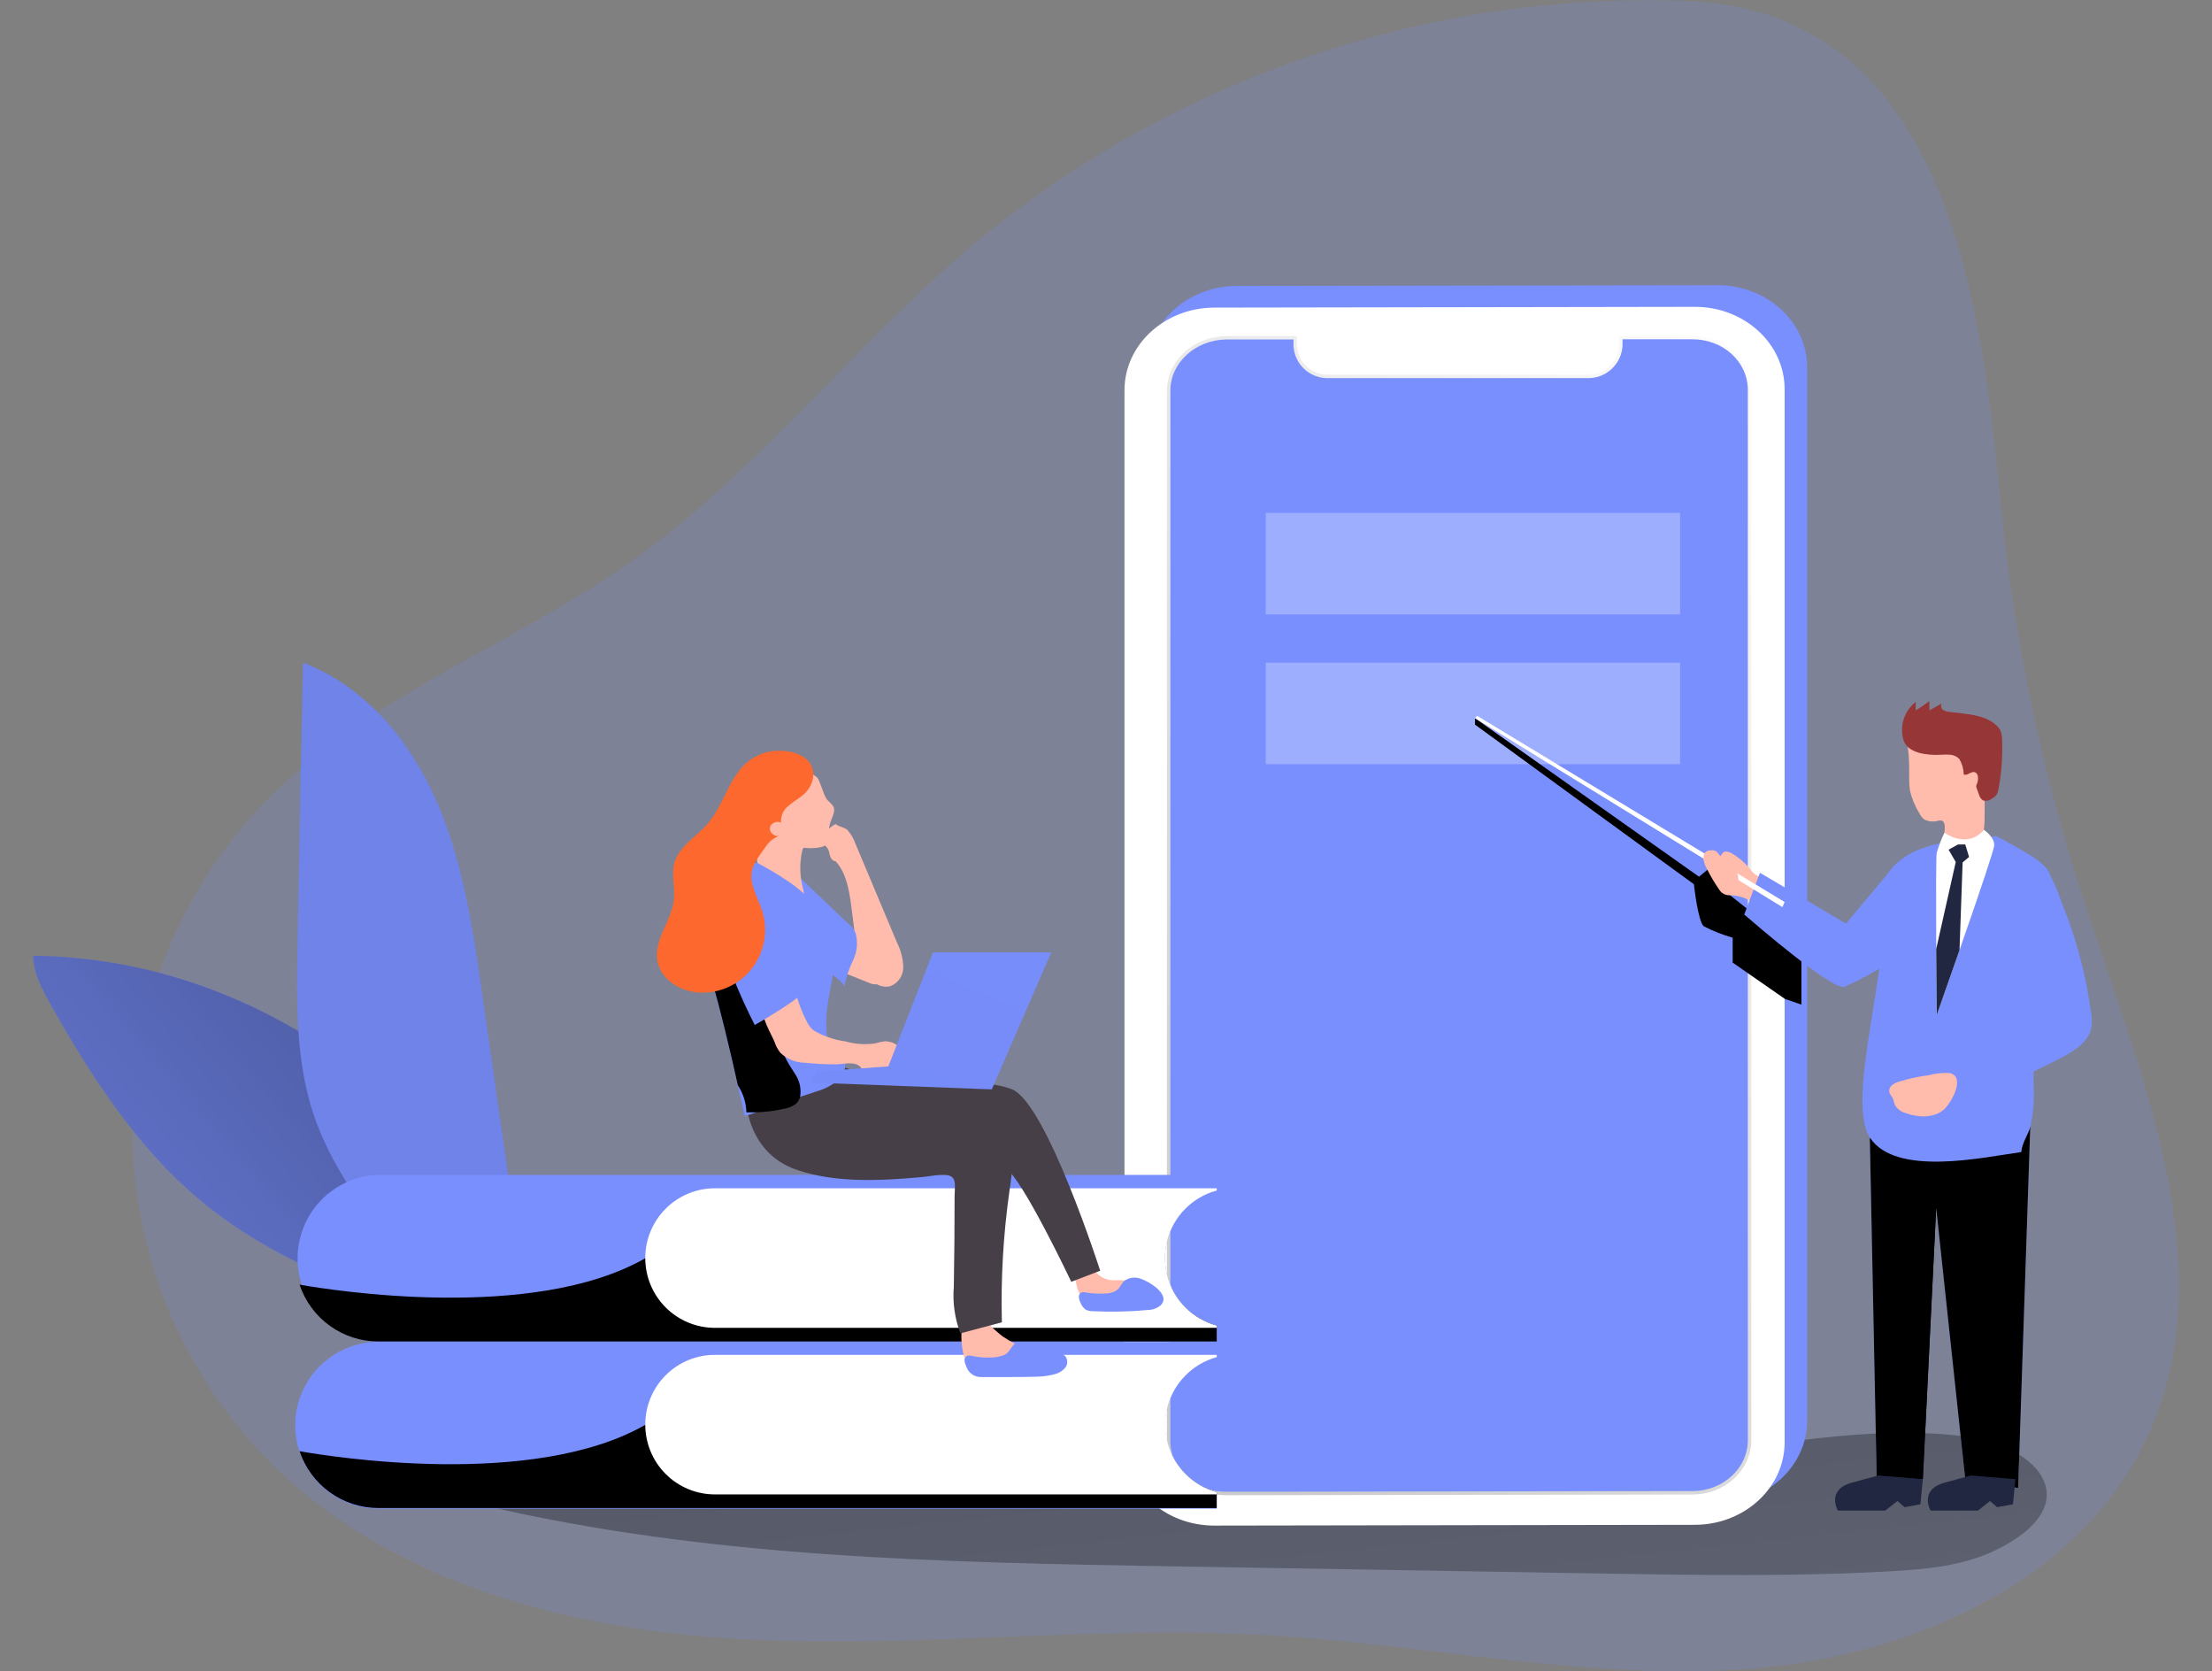 <svg width="188" height="142" viewBox="0 0 188 142" fill="none" xmlns="http://www.w3.org/2000/svg">
<rect x="0" y="0" width="188" height="142" fill="#808080" stroke="none"/>
<path opacity="0.18" d="M82.981 20.557C72.74 29.119 64.522 39.998 53.636 47.696C43.575 54.814 31.436 59.088 22.779 67.861C15.391 75.351 11.251 85.461 11.26 95.993C11.269 106.525 15.426 116.628 22.827 124.105C33.177 134.562 48.485 138.498 63.155 139.277C77.824 140.056 92.548 138.118 107.224 138.909C121.11 139.657 134.936 142.845 148.792 141.783C162.648 140.72 177.342 134.182 182.824 121.376C188.885 107.206 181.939 91.262 177.149 76.609C173.526 65.534 171.134 54.092 170.016 42.491C168.353 25.14 165.299 1.044 143.509 0.085C121.512 -0.75 99.975 6.535 82.981 20.557Z" fill="#798FFE"/>
<path d="M145.503 123.38C112.603 127.607 79.27 124.359 46.1 124.455C43.69 124.455 40.407 125.457 40.786 127.83C60.064 132.394 80.084 132.751 99.904 133.089L135.972 133.692C144.22 133.831 152.473 133.97 160.672 133.505C163.739 133.33 166.884 133.046 169.649 131.694C177.414 127.89 173.565 122.885 166.865 122.034C159.787 121.141 152.545 122.475 145.503 123.38Z" fill="url(#paint0_linear)"/>
<path d="M97.494 31.316V120.791C97.494 124.661 100.916 127.788 105.133 127.782L145.955 127.722C150.172 127.722 153.594 124.57 153.594 120.706V31.226C153.594 27.356 150.172 24.222 145.955 24.234L105.133 24.295C100.916 24.301 97.494 27.446 97.494 31.316ZM101.386 31.377C101.386 28.992 103.495 27.054 106.097 27.054H111.85V27.585C111.886 28.351 112.223 29.071 112.788 29.588C113.353 30.105 114.098 30.377 114.863 30.344L136.81 30.308C137.574 30.338 138.319 30.064 138.883 29.546C139.447 29.028 139.784 28.308 139.822 27.543V27.012H145.762C148.364 27.012 150.473 28.938 150.473 31.322V120.525C150.473 122.91 148.364 124.842 145.762 124.848L106.097 124.914C103.495 124.914 101.386 122.988 101.386 120.604V31.377Z" fill="#798FFE"/>
<path d="M95.572 33.151V122.632C95.572 126.502 98.994 129.629 103.211 129.623L144.039 129.557C148.256 129.557 151.678 126.411 151.678 122.541V33.067C151.678 29.197 148.256 26.063 144.039 26.069L103.211 26.136C98.994 26.142 95.572 29.287 95.572 33.151ZM99.47 33.218C99.47 30.803 101.573 28.895 104.175 28.889H109.929V29.42C109.965 30.185 110.302 30.905 110.867 31.421C111.431 31.937 112.177 32.208 112.941 32.173H134.882C135.647 32.203 136.393 31.928 136.957 31.409C137.521 30.89 137.858 30.169 137.894 29.402V28.877H143.84C146.437 28.877 148.545 30.803 148.545 33.188V122.366C148.545 124.745 146.437 126.683 143.84 126.689L104.205 126.773C101.603 126.773 99.5 124.847 99.5 122.463L99.47 33.218Z" fill="white"/>
<path d="M99.47 33.194V122.439C99.47 124.854 101.573 126.755 104.175 126.749L143.846 126.689C146.443 126.689 148.551 124.745 148.551 122.366V33.139C148.551 30.724 146.443 28.823 143.846 28.829H137.9V29.354C137.864 30.12 137.527 30.842 136.963 31.361C136.399 31.88 135.653 32.155 134.888 32.125H112.947C112.183 32.16 111.437 31.889 110.873 31.373C110.308 30.857 109.971 30.137 109.935 29.372V28.841H104.205C101.573 28.895 99.47 30.833 99.47 33.194Z" stroke="url(#paint1_linear)" stroke-width="0.585" stroke-miterlimit="10"/>
<path d="M99.47 33.194V122.439C99.47 124.854 101.573 126.756 104.175 126.749L143.846 126.689C146.443 126.689 148.551 124.745 148.551 122.366V33.139C148.551 30.724 146.443 28.823 143.846 28.829H137.9V29.354C137.864 30.12 137.527 30.842 136.963 31.361C136.399 31.88 135.653 32.155 134.888 32.125H112.947C112.183 32.16 111.437 31.889 110.873 31.373C110.308 30.857 109.971 30.137 109.935 29.372V28.841H104.205C101.573 28.895 99.47 30.833 99.47 33.194Z" fill="#798FFE"/>
<path opacity="0.28" d="M142.792 56.305H107.579V64.927H142.792V56.305Z" fill="white"/>
<path opacity="0.28" d="M142.792 43.578H107.579V52.2H142.792V43.578Z" fill="white"/>
<path d="M125.363 61.02V61.569L143.967 75.129C143.967 75.129 144.31 78.323 144.81 78.704C145.592 79.108 146.414 79.432 147.262 79.67V81.789L151.702 84.874L153.106 85.357V80.889L147.033 76.059L145.135 73.886L144.4 74.49L125.363 61.02Z" fill="url(#paint2_linear)"/>
<path d="M120.929 30.217L128.466 30.205V29.589L120.929 29.601V30.217Z" fill="url(#paint3_linear)"/>
<path d="M118.947 30.572C119.4 30.568 119.763 30.226 119.759 29.809C119.755 29.393 119.385 29.058 118.932 29.063C118.48 29.067 118.116 29.409 118.12 29.825C118.125 30.242 118.495 30.576 118.947 30.572Z" fill="url(#paint4_linear)"/>
<path d="M2.814 81.203C2.85 82.719 3.603 84.113 4.344 85.429C7.73 91.424 11.532 97.335 16.785 101.785C24.496 108.329 34.605 111.149 44.365 113.793C43.491 113.364 42.437 108.861 42.051 107.87C41.298 105.926 40.593 103.97 39.864 102.02C38.72 98.935 36.31 96.454 33.967 94.171C28.655 89.051 22.21 85.261 15.158 83.111C11.154 81.896 6.998 81.254 2.814 81.203Z" fill="#798FFE"/>
<path d="M2.814 81.203C2.85 82.719 3.603 84.113 4.344 85.429C7.73 91.424 11.532 97.335 16.785 101.785C24.496 108.329 34.605 111.149 44.365 113.793C43.491 113.364 42.437 108.861 42.051 107.87C41.298 105.926 40.593 103.97 39.864 102.02C38.72 98.935 36.31 96.454 33.967 94.171C28.655 89.051 22.21 85.261 15.158 83.111C11.154 81.896 6.998 81.254 2.814 81.203Z" fill="url(#paint5_linear)"/>
<path d="M40.997 84.56C40.202 78.982 39.383 73.319 37.141 68.151C34.9 62.983 31.015 58.273 25.743 56.305C25.595 64.299 25.442 72.292 25.285 80.286C25.201 84.904 25.123 89.608 26.442 94.033C28.755 101.779 36.804 110.877 44.563 113.437C45.714 109.712 43.786 104.073 43.238 100.203L40.997 84.56Z" fill="#798FFE"/>
<path d="M40.997 84.56C40.202 78.982 39.383 73.319 37.141 68.151C34.9 62.983 31.015 58.273 25.743 56.305C25.595 64.299 25.442 72.292 25.285 80.286C25.201 84.904 25.123 89.608 26.442 94.033C28.755 101.779 36.804 110.877 44.563 113.437C45.714 109.712 43.786 104.073 43.238 100.203L40.997 84.56Z" fill="url(#paint6_linear)"/>
<path d="M71.017 73.174C70.746 73.174 70.577 72.884 70.511 72.618C70.487 72.347 70.372 72.092 70.185 71.894C70.077 71.809 69.92 71.755 69.878 71.622C69.863 71.563 69.863 71.5 69.878 71.441C69.953 71.134 70.094 70.847 70.292 70.6C70.49 70.354 70.739 70.155 71.023 70.016C71.312 70.27 71.752 70.264 72.029 70.529C72.32 70.857 72.545 71.239 72.692 71.652L75.391 78.076L76.234 80.081C76.558 80.72 76.741 81.422 76.77 82.139C76.78 82.499 76.677 82.852 76.476 83.15C76.275 83.448 75.986 83.675 75.65 83.799C75.418 83.85 75.179 83.848 74.948 83.793C74.718 83.739 74.503 83.634 74.318 83.486C73.95 83.183 73.657 82.798 73.463 82.363C72.764 80.95 72.662 79.344 72.451 77.756C72.24 76.168 72.089 74.333 71.017 73.174Z" fill="#FFBBAB"/>
<path d="M70.758 78.221C70.692 78.167 70.615 78.128 70.533 78.106C70.451 78.084 70.366 78.08 70.282 78.094C70.194 78.126 70.117 78.183 70.059 78.257C69.769 78.598 69.564 79.002 69.459 79.437C69.354 79.873 69.353 80.327 69.457 80.762C69.519 81.141 69.691 81.494 69.951 81.777C70.237 82.028 70.571 82.219 70.933 82.338L73.836 83.497C74.056 83.608 74.302 83.654 74.547 83.63C74.674 83.594 74.793 83.532 74.897 83.449C75 83.366 75.086 83.264 75.15 83.147C75.333 82.855 75.45 82.526 75.492 82.184C75.533 81.842 75.499 81.494 75.391 81.167C74.848 79.47 72.149 79.042 70.758 78.221Z" fill="#FFBBAB"/>
<path d="M67.721 74.32L70.029 76.518L71.71 78.118C72.089 78.48 72.571 78.806 72.728 79.325C72.921 80.058 72.853 80.835 72.535 81.523C72.177 82.254 71.912 83.026 71.746 83.823C71.746 83.533 70.824 82.863 70.619 82.7C70.173 82.35 69.704 82.042 69.258 81.698C68.812 81.354 68.258 80.998 68.101 80.551C68.056 80.263 68.042 79.972 68.059 79.681L67.764 75.033L67.721 74.32Z" fill="#798FFE"/>
<path d="M67.721 74.32L70.029 76.518L71.71 78.118C72.089 78.48 72.571 78.806 72.728 79.325C72.921 80.058 72.853 80.835 72.535 81.523C72.177 82.254 71.912 83.026 71.746 83.823C71.746 83.533 70.824 82.863 70.619 82.7C70.173 82.35 69.704 82.042 69.258 81.698C68.812 81.354 68.258 80.998 68.101 80.551C68.056 80.263 68.042 79.972 68.059 79.681L67.764 75.033L67.721 74.32Z" fill="url(#paint7_linear)"/>
<path d="M100.747 102.697C100.197 103.246 99.76 103.899 99.462 104.618C99.165 105.337 99.012 106.108 99.012 106.887C99.007 107.718 99.18 108.542 99.518 109.301C99.874 110.116 100.409 110.84 101.083 111.419C101.757 111.998 102.552 112.418 103.41 112.646V114.005H32.165C30.324 113.951 28.577 113.18 27.294 111.856C26.011 110.532 25.293 108.759 25.293 106.914C25.293 105.068 26.011 103.295 27.294 101.971C28.577 100.647 30.324 99.877 32.165 99.823H103.41V101.181C102.405 101.442 101.486 101.965 100.747 102.697Z" fill="#798FFE"/>
<path d="M103.41 112.622V113.98H32.165C30.683 113.982 29.238 113.517 28.035 112.65C26.831 111.783 25.93 110.559 25.46 109.151C28.165 109.627 45.298 112.362 54.835 106.911L99.518 109.326C99.88 110.131 100.418 110.846 101.091 111.416C101.765 111.987 102.557 112.399 103.41 112.622Z" fill="url(#paint8_linear)"/>
<path d="M100.747 102.697C100.011 103.433 99.482 104.351 99.213 105.358C98.944 106.364 98.945 107.425 99.215 108.431C99.485 109.438 100.015 110.355 100.751 111.091C101.488 111.827 102.405 112.355 103.41 112.622V112.821H60.757C59.188 112.821 57.683 112.197 56.574 111.085C55.465 109.973 54.841 108.465 54.841 106.893C54.841 105.32 55.465 103.812 56.574 102.7C57.683 101.588 59.188 100.964 60.757 100.964H103.41V101.157C102.402 101.425 101.483 101.956 100.747 102.697Z" fill="white"/>
<path d="M92.476 110.811C92.73 110.921 93.007 110.97 93.283 110.956L97.5 111.058C97.614 111.065 97.728 111.052 97.838 111.022C97.96 110.96 98.06 110.86 98.124 110.738C98.188 110.616 98.212 110.477 98.193 110.34C98.135 109.981 97.966 109.65 97.71 109.393C97.454 109.136 97.123 108.967 96.765 108.909C96.05 108.801 95.326 108.757 94.603 108.776C94.309 108.776 94.019 108.707 93.757 108.575C93.494 108.443 93.266 108.251 93.09 108.016C92.759 107.599 92.361 107.17 91.813 107.569C90.952 108.227 91.656 110.37 92.476 110.811Z" fill="#FFBBAB"/>
<path d="M71.324 91.696C71.324 91.696 83.102 91.328 86.03 92.559C88.958 93.791 93.506 107.967 93.506 107.967L91.048 108.909C91.048 108.909 86.867 100.082 85.493 99.291C84.12 98.5 69.402 95.602 69.402 95.602C69.402 95.602 68.276 94.739 71.324 91.696Z" fill="#473F47"/>
<path d="M71.324 91.696C71.324 91.696 83.102 91.328 86.03 92.559C88.958 93.791 93.506 107.967 93.506 107.967L91.048 108.909C91.048 108.909 86.867 100.082 85.493 99.291C84.12 98.5 69.402 95.602 69.402 95.602C69.402 95.602 68.276 94.739 71.324 91.696Z" fill="url(#paint9_linear)"/>
<path d="M100.747 116.872C100.193 117.426 99.754 118.085 99.456 118.811C99.158 119.536 99.007 120.314 99.012 121.099C99.011 121.92 99.184 122.733 99.518 123.483C99.873 124.299 100.408 125.024 101.082 125.603C101.756 126.182 102.552 126.601 103.41 126.828V128.187H32.165C31.236 128.187 30.317 128.003 29.459 127.647C28.601 127.291 27.821 126.769 27.164 126.111C26.507 125.452 25.986 124.671 25.631 123.811C25.276 122.951 25.093 122.029 25.093 121.099C25.093 120.168 25.276 119.246 25.631 118.386C25.986 117.526 26.507 116.745 27.164 116.087C27.821 115.429 28.601 114.906 29.459 114.55C30.317 114.194 31.236 114.011 32.165 114.011H103.41V115.363C102.406 115.625 101.488 116.145 100.747 116.872Z" fill="#798FFE"/>
<path d="M103.41 126.774V128.132H32.165C30.683 128.134 29.238 127.669 28.035 126.802C26.831 125.935 25.93 124.711 25.46 123.302C28.165 123.779 45.298 126.514 54.835 121.068L99.518 123.453C99.876 124.264 100.412 124.984 101.086 125.559C101.76 126.134 102.554 126.549 103.41 126.774Z" fill="url(#paint10_linear)"/>
<path d="M100.747 116.872C100.018 117.609 99.494 118.525 99.228 119.529C98.963 120.533 98.965 121.588 99.234 122.591C99.504 123.594 100.032 124.508 100.765 125.242C101.497 125.976 102.41 126.504 103.41 126.773V126.973H60.757C59.188 126.973 57.683 126.348 56.574 125.236C55.465 124.124 54.841 122.616 54.841 121.044C54.841 119.472 55.465 117.964 56.574 116.852C57.683 115.74 59.188 115.115 60.757 115.115H103.41V115.308C102.401 115.586 101.482 116.125 100.747 116.872Z" fill="white"/>
<path d="M89.247 114.952C89.478 114.952 89.708 114.988 89.927 115.061C90.037 115.097 90.134 115.165 90.207 115.254C90.279 115.344 90.325 115.453 90.337 115.568C90.329 115.682 90.292 115.791 90.231 115.887C90.17 115.983 90.087 116.062 89.988 116.118C89.795 116.238 89.578 116.311 89.385 116.438C89.225 116.573 89.054 116.694 88.873 116.8C88.548 116.894 88.201 116.88 87.885 116.758C86.409 116.401 84.882 116.305 83.373 116.474C83.225 116.492 83.075 116.492 82.927 116.474C82.713 116.412 82.518 116.296 82.361 116.137C82.204 115.979 82.09 115.783 82.029 115.568C81.727 114.647 81.637 113.668 81.764 112.707C81.765 112.601 81.792 112.497 81.843 112.405C81.9 112.327 81.977 112.266 82.066 112.23C83.499 111.517 84.283 112.936 85.331 113.624C86.497 114.404 87.848 114.862 89.247 114.952Z" fill="#FFBBAB"/>
<path d="M63.336 92.433C63.336 92.433 62.98 97.794 67.758 99.412C71.071 100.529 74.879 100.324 78.306 100.016C78.909 99.962 79.572 99.817 80.186 99.823C81.391 99.823 81.144 100.62 81.132 101.634C81.132 104.202 81.11 106.768 81.066 109.332C80.955 110.677 81.147 112.03 81.626 113.292L85.15 112.35C85.055 108.634 85.269 104.916 85.789 101.235C86.018 99.642 86.361 97.649 85.295 96.291C84.259 95.075 82.892 94.187 81.361 93.737L71.818 90.718L63.336 92.433Z" fill="#473F47"/>
<path d="M70.21 67.818C70.384 68.114 70.746 68.289 70.866 68.621C70.987 68.953 70.734 69.418 70.589 69.829C70.396 70.378 70.457 70.994 70.264 71.549C70.231 71.67 70.164 71.779 70.071 71.863C69.981 71.921 69.881 71.96 69.776 71.978C69.368 72.062 68.95 72.087 68.535 72.05C68.457 72.023 68.372 72.023 68.294 72.05C68.234 72.106 68.195 72.181 68.185 72.262C67.945 73.309 67.961 74.398 68.234 75.437C68.324 75.775 68.42 76.198 68.167 76.44C68.08 76.525 67.968 76.582 67.848 76.603C67.059 76.796 66.3 76.21 65.763 75.6C65.292 75.046 64.888 74.438 64.559 73.789C64.451 73.603 64.38 73.398 64.348 73.185C64.333 72.932 64.366 72.678 64.444 72.437C64.668 71.571 64.805 70.685 64.854 69.792C64.914 68.651 64.854 67.462 65.263 66.405C65.394 66.043 65.637 65.732 65.956 65.518C66.332 65.343 66.749 65.275 67.161 65.319C67.997 65.263 68.821 65.534 69.463 66.073C69.649 66.273 69.987 67.45 70.21 67.818Z" fill="#FFBBAB"/>
<path d="M71.324 91.697C70.79 92.163 70.161 92.507 69.481 92.705C68.999 92.874 68.505 93.031 68.005 93.188C67.296 93.401 66.603 93.666 65.932 93.979C65.221 94.214 64.691 94.389 64.287 94.51C63.924 94.639 63.554 94.75 63.179 94.842C63.216 94.821 63.254 94.803 63.294 94.788C63.294 94.788 63.053 93.719 62.691 92.222C62.089 89.469 61.077 85.285 60.589 83.721C60.358 82.732 60.299 81.711 60.414 80.702C60.661 77.382 61.974 73.047 64.384 73.325C64.384 73.325 67.794 75.094 68.824 76.47C69.764 77.744 71.017 78.704 71.029 80.425C71.059 82.84 70.053 85.104 70.246 87.603C70.249 87.968 70.34 88.326 70.511 88.648C70.8 89.1 71.372 89.318 71.655 89.771C71.815 90.084 71.869 90.442 71.81 90.789C71.75 91.136 71.579 91.454 71.324 91.697Z" fill="#798FFE"/>
<path d="M67.553 91.219C67.954 91.791 68.116 92.498 68.005 93.188C67.947 93.42 67.821 93.63 67.643 93.791C67.354 94.007 67.017 94.148 66.661 94.202C65.882 94.38 65.087 94.483 64.287 94.51C64.004 94.51 63.721 94.51 63.438 94.51C63.414 93.69 63.161 92.893 62.709 92.21C62.107 89.456 61.095 85.272 60.607 83.709C60.377 82.72 60.318 81.699 60.432 80.69C60.837 80.181 61.173 79.621 61.432 79.024C61.613 78.553 61.914 78.04 62.42 78.003C62.926 77.967 63.221 78.341 63.498 78.692C65.221 80.895 66.48 83.618 67.993 85.985C68.07 86.085 68.115 86.208 68.119 86.335C68.084 86.468 68 86.582 67.884 86.655C67.234 87.198 66.541 87.862 66.468 88.696C66.396 89.529 67.059 90.428 67.553 91.219Z" fill="url(#paint11_linear)"/>
<path d="M65.83 88.533C65.939 88.859 66.102 89.165 66.312 89.438C66.868 89.976 67.606 90.282 68.378 90.296C69.263 90.387 70.151 90.433 71.041 90.435C71.643 90.435 72.595 90.145 73.101 90.628C73.222 90.749 73.312 90.894 73.439 91.008C73.772 91.265 74.189 91.388 74.607 91.352C75.52 91.369 76.43 91.247 77.306 90.99C77.343 90.987 77.379 90.974 77.409 90.953C77.439 90.931 77.463 90.902 77.478 90.868C77.493 90.833 77.498 90.796 77.493 90.759C77.489 90.722 77.474 90.687 77.451 90.658C77.273 90.129 77.008 89.633 76.668 89.191C76.496 88.971 76.278 88.793 76.029 88.668C75.78 88.544 75.506 88.477 75.228 88.472C74.94 88.506 74.655 88.567 74.378 88.654C73.537 88.776 72.678 88.718 71.86 88.484C70.907 88.355 69.988 88.039 69.155 87.555C68.926 87.366 68.74 87.132 68.607 86.867C68.228 86.15 67.925 85.395 67.703 84.615C67.613 84.313 67.481 83.969 67.179 83.866C67.069 83.841 66.954 83.839 66.843 83.858C66.731 83.878 66.624 83.919 66.529 83.981C65.789 84.32 65.204 84.925 64.89 85.677C64.667 86.45 65.522 87.778 65.83 88.533Z" fill="#FFBBAB"/>
<path d="M65.721 77.81C65.721 77.81 67.872 83.642 68.294 84.071C68.716 84.5 64.149 87.09 64.149 87.09C64.149 87.09 61.173 81.415 61.312 78.957C61.45 76.5 64.04 75.492 65.721 77.81Z" fill="#798FFE"/>
<path d="M69.113 65.983C69.045 66.545 68.778 67.063 68.36 67.444C67.956 67.824 67.456 68.078 67.041 68.446C66.818 68.61 66.641 68.828 66.525 69.079C66.409 69.331 66.359 69.607 66.378 69.883C66.216 69.82 66.038 69.814 65.873 69.868C65.708 69.922 65.567 70.032 65.474 70.179C65.435 70.279 65.424 70.388 65.441 70.494C65.458 70.6 65.502 70.7 65.571 70.783C65.645 70.868 65.738 70.935 65.843 70.979C65.947 71.023 66.06 71.042 66.173 71.036C65.741 71.21 65.37 71.508 65.107 71.894C64.438 72.89 63.661 73.638 63.902 74.966C64.083 75.854 64.559 76.657 64.812 77.526C65.05 78.346 65.088 79.211 64.923 80.048C64.757 80.886 64.394 81.671 63.862 82.338C63.331 83.005 62.647 83.534 61.868 83.881C61.09 84.228 60.24 84.382 59.39 84.331C57.787 84.24 56.118 83.195 55.859 81.608C55.57 79.796 57.112 78.197 57.287 76.379C57.377 75.395 57.064 74.381 57.287 73.421C57.618 72.093 58.89 71.272 59.853 70.306C61.92 68.223 61.932 64.781 65.191 63.906C66.709 63.538 69.264 63.984 69.113 65.983Z" fill="#FC682D"/>
<path d="M75.499 90.609L79.3 80.919H89.349L84.295 92.56L68.902 91.98L69.396 91.044L75.499 90.609Z" fill="#798FFE"/>
<path d="M75.499 90.609L79.3 80.919H89.349L84.295 92.56L68.902 91.98L69.396 91.044L75.499 90.609Z" fill="url(#paint12_linear)"/>
<path d="M96.976 108.661C96.738 108.564 96.479 108.531 96.225 108.565C95.97 108.599 95.728 108.698 95.524 108.854C95.319 109.06 95.217 109.343 95.012 109.549C94.72 109.778 94.359 109.901 93.988 109.899C93.4 109.942 92.809 109.91 92.229 109.802C92.134 109.779 92.035 109.779 91.94 109.802C91.863 109.834 91.799 109.889 91.754 109.96C91.71 110.03 91.689 110.112 91.693 110.195C91.704 110.359 91.749 110.519 91.825 110.666C91.91 110.905 92.063 111.115 92.265 111.269C92.468 111.373 92.694 111.421 92.922 111.408C94.483 111.484 96.047 111.448 97.603 111.3C97.993 111.29 98.368 111.145 98.663 110.889C99.53 109.996 97.651 108.879 96.976 108.661Z" fill="#798FFE"/>
<path d="M87.216 114.095C87.012 114.095 86.807 114.095 86.614 114.095C86.54 114.083 86.465 114.083 86.391 114.095C86.25 114.154 86.13 114.256 86.048 114.385C85.849 114.638 85.668 114.989 85.367 115.115C85.092 115.228 84.802 115.299 84.505 115.327C83.838 115.383 83.165 115.336 82.511 115.188C82.416 115.164 82.317 115.164 82.222 115.188C82.145 115.219 82.08 115.274 82.036 115.344C81.992 115.415 81.97 115.497 81.975 115.58C81.987 115.745 82.032 115.905 82.108 116.051C82.186 116.334 82.359 116.582 82.596 116.754C82.834 116.926 83.122 117.013 83.415 116.999H85.873C86.632 116.999 87.391 116.999 88.15 116.969C88.663 116.96 89.173 116.887 89.668 116.752C90.011 116.667 90.317 116.474 90.542 116.202C90.649 116.063 90.707 115.892 90.707 115.716C90.707 115.54 90.649 115.369 90.542 115.23C90.39 115.086 90.203 114.984 90 114.934L88.403 114.379C88.1 114.264 87.788 114.175 87.469 114.113L87.216 114.095Z" fill="#798FFE"/>
<path d="M149.304 74.369H149.262C149.072 74.229 148.904 74.063 148.762 73.874C148.33 73.328 147.801 72.868 147.202 72.516C146.955 72.371 146.599 72.256 146.407 72.473C146.34 72.546 146.31 72.648 146.238 72.715C146.069 72.872 145.798 72.769 145.605 72.648C145.412 72.528 145.165 72.395 144.967 72.516C144.907 72.562 144.86 72.621 144.829 72.69C144.797 72.758 144.783 72.833 144.786 72.908C144.81 73.258 144.922 73.597 145.111 73.892C145.399 74.471 145.73 75.028 146.099 75.558C146.19 75.719 146.323 75.85 146.483 75.94C146.644 76.029 146.825 76.073 147.009 76.066C147.582 76.065 148.146 76.211 148.648 76.488C148.742 76.579 148.862 76.64 148.991 76.663C149.358 76.7 149.485 75.564 149.545 75.305C149.575 75.178 149.738 74.755 149.678 74.629C149.618 74.502 149.425 74.435 149.304 74.369Z" fill="#FFBBAB"/>
<path d="M158.919 96.683L159.504 125.675H163.426L164.558 102.636L167.028 125.675L171.522 126.43L172.553 95.735L158.919 96.683Z" fill="#798FFE"/>
<path d="M158.919 96.683L159.504 125.675H163.426L164.558 102.636L167.028 125.675L171.522 126.43L172.553 95.735L158.919 96.683Z" fill="url(#paint13_linear)"/>
<path d="M168.835 125.222V98.35L172.553 95.735L171.299 125.675L168.835 125.222Z" fill="url(#paint14_linear)"/>
<path d="M148.244 77.701L148.328 77.774C149.166 78.498 155.75 84.18 156.762 83.847C158.121 83.233 159.434 82.52 160.69 81.716L161.022 81.517V73.536L156.889 78.474L149.581 74.157L148.244 77.701Z" fill="#798FFE"/>
<path d="M148.328 77.774C149.166 78.498 155.75 84.18 156.762 83.847C158.121 83.233 159.434 82.52 160.69 81.716C160.732 81.392 160.746 81.065 160.733 80.738C160.733 80.032 160.98 78.323 159.895 78.734C159.016 79.072 158.377 80.213 157.485 80.642C157.207 80.892 156.861 81.056 156.491 81.112C155.889 81.149 155.407 80.66 154.985 80.231C153.517 78.717 151.794 77.474 149.895 76.56C149.813 76.511 149.719 76.486 149.624 76.488C149.515 76.516 149.42 76.58 149.352 76.669C149.015 77.043 148.672 77.412 148.328 77.774Z" fill="url(#paint15_linear)"/>
<path d="M169.643 71.036C170.689 71.561 171.709 72.14 172.697 72.769C174.794 74.115 174.42 74.737 174.035 77.061C173.221 82.031 172.818 87.059 172.83 92.095C172.911 93.308 172.824 94.527 172.571 95.717C172.354 96.466 171.854 97.094 171.793 97.885C168.558 98.331 161.154 99.998 158.937 96.677C156.817 93.489 160.636 82.187 159.925 77.128C159.214 72.069 165.721 71.531 165.721 71.531L169.643 71.036Z" fill="#798FFE"/>
<path d="M165.185 94.274L171.046 98.241L172.004 97.033C172.571 94.99 172.835 92.874 172.787 90.754C172.649 87.591 172.787 88.72 172.787 88.72L164.54 93.948L165.185 94.274Z" fill="url(#paint16_linear)"/>
<path d="M162.263 66.134C162.259 66.469 162.279 66.804 162.323 67.136C162.479 67.827 162.75 68.486 163.124 69.086C163.221 69.298 163.365 69.484 163.546 69.63C163.92 69.815 164.352 69.85 164.751 69.726C164.846 69.705 164.945 69.705 165.04 69.726C165.269 69.817 165.299 70.131 165.287 70.378L165.221 71.531C165.197 71.689 165.224 71.85 165.299 71.99C165.378 72.087 165.486 72.157 165.606 72.189C166.031 72.329 166.486 72.351 166.922 72.252C167.358 72.153 167.759 71.937 168.082 71.628C168.243 71.479 168.374 71.301 168.468 71.103C168.546 70.91 168.594 70.706 168.613 70.499C168.751 69.394 168.613 68.277 168.715 67.172C168.858 66.26 168.884 65.333 168.793 64.413C168.707 63.921 168.499 63.459 168.19 63.067C167.881 62.675 167.48 62.366 167.022 62.167C166.072 61.866 165.048 61.89 164.112 62.234C163.653 62.363 163.2 62.516 162.757 62.693C162.541 62.75 162.354 62.885 162.233 63.073C162.058 63.429 162.233 63.942 162.233 64.323C162.275 64.933 162.263 65.536 162.263 66.134Z" fill="#FFBBAB"/>
<path d="M169.992 62.004C169.125 60.7 167.1 60.676 165.691 60.489C165.489 60.477 165.293 60.413 165.124 60.301C165.083 60.271 165.049 60.233 165.023 60.189C164.997 60.145 164.98 60.096 164.973 60.045C164.966 59.995 164.97 59.943 164.983 59.894C164.997 59.844 165.02 59.798 165.052 59.758L163.98 60.362V59.565C163.612 59.857 163.223 60.121 162.817 60.356V59.643C162.344 60.013 161.991 60.515 161.804 61.086C161.618 61.657 161.605 62.271 161.769 62.849C162.112 64.057 163.932 64.184 164.95 64.129C165.23 64.105 165.513 64.105 165.793 64.129C166.073 64.16 166.333 64.288 166.528 64.492C166.754 64.875 166.881 65.308 166.896 65.753C166.899 65.78 166.91 65.805 166.926 65.826C166.944 65.828 166.962 65.828 166.98 65.826C167.293 65.862 167.582 65.494 167.872 65.621C167.942 65.66 168 65.716 168.041 65.785C168.083 65.854 168.105 65.933 168.107 66.013C168.129 66.206 168.102 66.401 168.028 66.58C167.99 66.649 167.965 66.725 167.956 66.804C167.959 66.856 167.972 66.907 167.992 66.955L168.191 67.504C168.242 67.707 168.364 67.884 168.534 68.005C168.662 68.044 168.798 68.051 168.93 68.025C169.061 67.998 169.184 67.94 169.287 67.854C169.444 67.775 169.582 67.661 169.691 67.522C169.763 67.399 169.812 67.264 169.836 67.124C170.101 65.756 170.21 64.362 170.161 62.97C170.174 62.64 170.116 62.31 169.992 62.004Z" fill="#963637"/>
<path d="M168.619 70.511C168.619 70.511 169.516 71.115 169.492 71.821C169.468 72.527 164.6 86.25 164.6 86.25C164.6 86.25 164.492 73.095 164.6 72.485C164.766 71.89 164.986 71.312 165.257 70.758C165.257 70.758 167.203 72.171 168.619 70.511Z" fill="white"/>
<path d="M167.028 71.749L167.353 72.811L166.805 73.276L166.54 80.732L164.606 86.244L164.558 80.642L166.221 73.24L165.612 72.195L166.414 71.749H167.028Z" fill="#212741"/>
<path d="M163.426 91.153C163.999 91.879 164.649 92.541 165.365 93.127L165.811 93.483C165.973 93.624 166.172 93.716 166.384 93.749C166.53 93.746 166.674 93.711 166.805 93.646C169.639 92.541 172.416 91.293 175.125 89.909C176.264 89.305 177.505 88.563 177.746 87.307C177.808 86.872 177.798 86.429 177.715 85.997C177.286 82.824 176.458 79.718 175.251 76.754C174.908 75.915 174.486 74.296 173.589 73.735L173.48 73.681L173.354 73.62C172.149 73.186 171.101 74.393 170.769 75.432C170.394 76.916 170.442 78.477 170.908 79.936C171.374 81.383 171.718 82.868 171.938 84.373C171.97 84.576 171.949 84.784 171.878 84.977C171.763 85.169 171.604 85.33 171.414 85.448L163.426 91.153Z" fill="#798FFE"/>
<path d="M163.426 125.675L163.215 127.812L161.871 128.06L161.269 127.529L160.233 128.344H156.202C156.202 128.344 155.178 126.575 157.407 125.971L159.63 125.367L163.426 125.675Z" fill="#212741"/>
<path d="M171.293 125.675L171.083 127.812L169.739 128.06L169.137 127.529L168.113 128.344H164.082C164.082 128.344 163.058 126.575 165.287 125.971L167.51 125.367L171.293 125.675Z" fill="#212741"/>
<path d="M164.558 102.636L162.757 101.169L161.486 125.367L163.426 125.675L164.558 102.636Z" fill="url(#paint17_linear)"/>
<path d="M165.365 93.127L165.811 93.484C165.973 93.624 166.172 93.716 166.383 93.749C166.53 93.746 166.674 93.711 166.805 93.647C169.639 92.541 172.416 91.293 175.125 89.909C176.264 89.306 177.505 88.563 177.746 87.307C177.808 86.872 177.798 86.429 177.715 85.997C177.286 82.824 176.458 79.718 175.251 76.754C174.908 75.915 174.486 74.297 173.589 73.735L173.48 73.681L173.354 73.62C172.788 73.613 172.234 73.783 171.77 74.108C171.306 74.433 170.956 74.896 170.769 75.432C170.769 75.432 175.059 84.222 174.872 85.55C174.685 86.879 165.685 91.153 165.685 91.153L165.365 93.127Z" fill="url(#paint18_linear)"/>
<path d="M161.437 91.89C161.202 91.949 160.983 92.058 160.793 92.21C160.701 92.288 160.634 92.391 160.597 92.506C160.561 92.621 160.558 92.745 160.588 92.862C160.659 92.997 160.742 93.127 160.835 93.248C160.949 93.453 160.968 93.713 161.07 93.924C161.277 94.246 161.598 94.479 161.968 94.576C163.04 94.963 164.347 95.017 165.215 94.274C165.817 93.737 167.106 91.509 165.715 91.171C165.122 91.135 164.528 91.196 163.956 91.352C163.103 91.462 162.261 91.641 161.437 91.89Z" fill="#FFBBAB"/>
<path d="M125.544 60.821L125.363 61.02L151.485 77.073L151.678 76.639L125.544 60.821Z" fill="white"/>
<path d="M144.798 73.04C144.756 72.845 144.788 72.64 144.888 72.467C144.958 72.39 145.044 72.33 145.14 72.292C145.236 72.253 145.339 72.237 145.443 72.243C145.542 72.235 145.642 72.246 145.738 72.274C145.955 72.352 146.081 72.57 146.22 72.757C146.264 72.815 146.314 72.867 146.37 72.914C146.447 72.965 146.53 73.005 146.617 73.034C146.741 73.073 146.858 73.127 146.967 73.197C147.134 73.325 147.273 73.485 147.376 73.668C147.478 73.814 147.565 73.97 147.636 74.133C147.714 74.345 147.749 74.571 147.738 74.797C147.745 74.874 147.726 74.951 147.684 75.015C147.627 75.076 147.55 75.113 147.467 75.117C147.135 75.144 146.805 75.059 146.527 74.876C146.244 74.707 145.991 74.483 145.726 74.272C145.49 74.148 145.285 73.973 145.124 73.76C144.964 73.547 144.853 73.302 144.798 73.04Z" fill="#FFBBAB"/>
<defs>
<linearGradient id="paint0_linear" x1="102.862" y1="84.886" x2="119.385" y2="239.34" gradientUnits="userSpaceOnUse">
<stop offset="0.01"/>
<stop offset="0.08" stop-opacity="0.69"/>
<stop offset="0.21" stop-opacity="0.32"/>
<stop offset="1" stop-opacity="0"/>
</linearGradient>
<linearGradient id="paint1_linear" x1="168.508" y1="45.957" x2="94.724" y2="110.054" gradientUnits="userSpaceOnUse">
<stop stop-color="white"/>
<stop offset="1" stop-color="#CBCBCB"/>
</linearGradient>
<linearGradient id="paint2_linear" x1="6920.89" y1="2826.41" x2="6253.31" y2="5352.58" gradientUnits="userSpaceOnUse">
<stop offset="0.01"/>
<stop offset="0.08" stop-opacity="0.69"/>
<stop offset="0.21" stop-opacity="0.32"/>
<stop offset="1" stop-opacity="0"/>
</linearGradient>
<linearGradient id="paint3_linear" x1="-20335.8" y1="62.62" x2="-20335.8" y2="67.675" gradientUnits="userSpaceOnUse">
<stop stop-color="white"/>
<stop offset="1" stop-color="#CBCBCB"/>
</linearGradient>
<linearGradient id="paint4_linear" x1="-3055.87" y1="453.501" x2="-3056.44" y2="462.407" gradientUnits="userSpaceOnUse">
<stop stop-color="white"/>
<stop offset="1" stop-color="#CBCBCB"/>
</linearGradient>
<linearGradient id="paint5_linear" x1="44.335" y1="79.784" x2="-16.339" y2="131.36" gradientUnits="userSpaceOnUse">
<stop offset="0.01"/>
<stop offset="0.13" stop-opacity="0.69"/>
<stop offset="0.25" stop-opacity="0.32"/>
<stop offset="1" stop-opacity="0"/>
</linearGradient>
<linearGradient id="paint6_linear" x1="-161.111" y1="13309.8" x2="4853.75" y2="11713.7" gradientUnits="userSpaceOnUse">
<stop offset="0.01"/>
<stop offset="0.13" stop-opacity="0.69"/>
<stop offset="0.25" stop-opacity="0.32"/>
<stop offset="1" stop-opacity="0"/>
</linearGradient>
<linearGradient id="paint7_linear" x1="642.829" y1="1631.09" x2="807.755" y2="1535.94" gradientUnits="userSpaceOnUse">
<stop offset="0.01"/>
<stop offset="0.08" stop-opacity="0.69"/>
<stop offset="0.21" stop-opacity="0.32"/>
<stop offset="1" stop-opacity="0"/>
</linearGradient>
<linearGradient id="paint8_linear" x1="7889.84" y1="982.083" x2="7909.47" y2="2800.8" gradientUnits="userSpaceOnUse">
<stop offset="0.01"/>
<stop offset="0.08" stop-opacity="0.69"/>
<stop offset="0.21" stop-opacity="0.32"/>
<stop offset="1" stop-opacity="0"/>
</linearGradient>
<linearGradient id="paint9_linear" x1="3773.87" y1="3323.17" x2="2587.12" y2="3810.32" gradientUnits="userSpaceOnUse">
<stop offset="0.01"/>
<stop offset="0.08" stop-opacity="0.69"/>
<stop offset="0.21" stop-opacity="0.32"/>
<stop offset="1" stop-opacity="0"/>
</linearGradient>
<linearGradient id="paint10_linear" x1="7889.84" y1="1161.42" x2="7909.43" y2="2978.52" gradientUnits="userSpaceOnUse">
<stop offset="0.01"/>
<stop offset="0.08" stop-opacity="0.69"/>
<stop offset="0.21" stop-opacity="0.32"/>
<stop offset="1" stop-opacity="0"/>
</linearGradient>
<linearGradient id="paint11_linear" x1="751.357" y1="2724.35" x2="1304.02" y2="2825.77" gradientUnits="userSpaceOnUse">
<stop offset="0.01"/>
<stop offset="0.08" stop-opacity="0.69"/>
<stop offset="0.21" stop-opacity="0.32"/>
<stop offset="1" stop-opacity="0"/>
</linearGradient>
<linearGradient id="paint12_linear" x1="2494.11" y1="1919.94" x2="2805.07" y2="1161.14" gradientUnits="userSpaceOnUse">
<stop offset="0.01"/>
<stop offset="0.08" stop-opacity="0.69"/>
<stop offset="0.21" stop-opacity="0.32"/>
<stop offset="1" stop-opacity="0"/>
</linearGradient>
<linearGradient id="paint13_linear" x1="-38528.1" y1="6115.73" x2="-39912.2" y2="6481.28" gradientUnits="userSpaceOnUse">
<stop offset="0.01"/>
<stop offset="0.08" stop-opacity="0.69"/>
<stop offset="0.21" stop-opacity="0.32"/>
<stop offset="1" stop-opacity="0"/>
</linearGradient>
<linearGradient id="paint14_linear" x1="-9317.93" y1="5842.5" x2="-9044.57" y2="5871.59" gradientUnits="userSpaceOnUse">
<stop offset="0.01"/>
<stop offset="0.08" stop-opacity="0.69"/>
<stop offset="0.21" stop-opacity="0.32"/>
<stop offset="1" stop-opacity="0"/>
</linearGradient>
<linearGradient id="paint15_linear" x1="-35509.2" y1="1334.58" x2="-35459.3" y2="1074.61" gradientUnits="userSpaceOnUse">
<stop offset="0.01"/>
<stop offset="0.08" stop-opacity="0.69"/>
<stop offset="0.21" stop-opacity="0.32"/>
<stop offset="1" stop-opacity="0"/>
</linearGradient>
<linearGradient id="paint16_linear" x1="-22785.7" y1="1728.24" x2="-22616" y2="2035.86" gradientUnits="userSpaceOnUse">
<stop offset="0.01"/>
<stop offset="0.08" stop-opacity="0.69"/>
<stop offset="0.21" stop-opacity="0.32"/>
<stop offset="1" stop-opacity="0"/>
</linearGradient>
<linearGradient id="paint17_linear" x1="-7336.66" y1="5249.69" x2="-7432.03" y2="5252.38" gradientUnits="userSpaceOnUse">
<stop offset="0.01"/>
<stop offset="0.08" stop-opacity="0.69"/>
<stop offset="0.21" stop-opacity="0.32"/>
<stop offset="1" stop-opacity="0"/>
</linearGradient>
<linearGradient id="paint18_linear" x1="-35411.4" y1="3125.98" x2="-34571.4" y2="3402.49" gradientUnits="userSpaceOnUse">
<stop offset="0.01"/>
<stop offset="0.08" stop-opacity="0.69"/>
<stop offset="0.21" stop-opacity="0.32"/>
<stop offset="1" stop-opacity="0"/>
</linearGradient>
</defs>
</svg>

